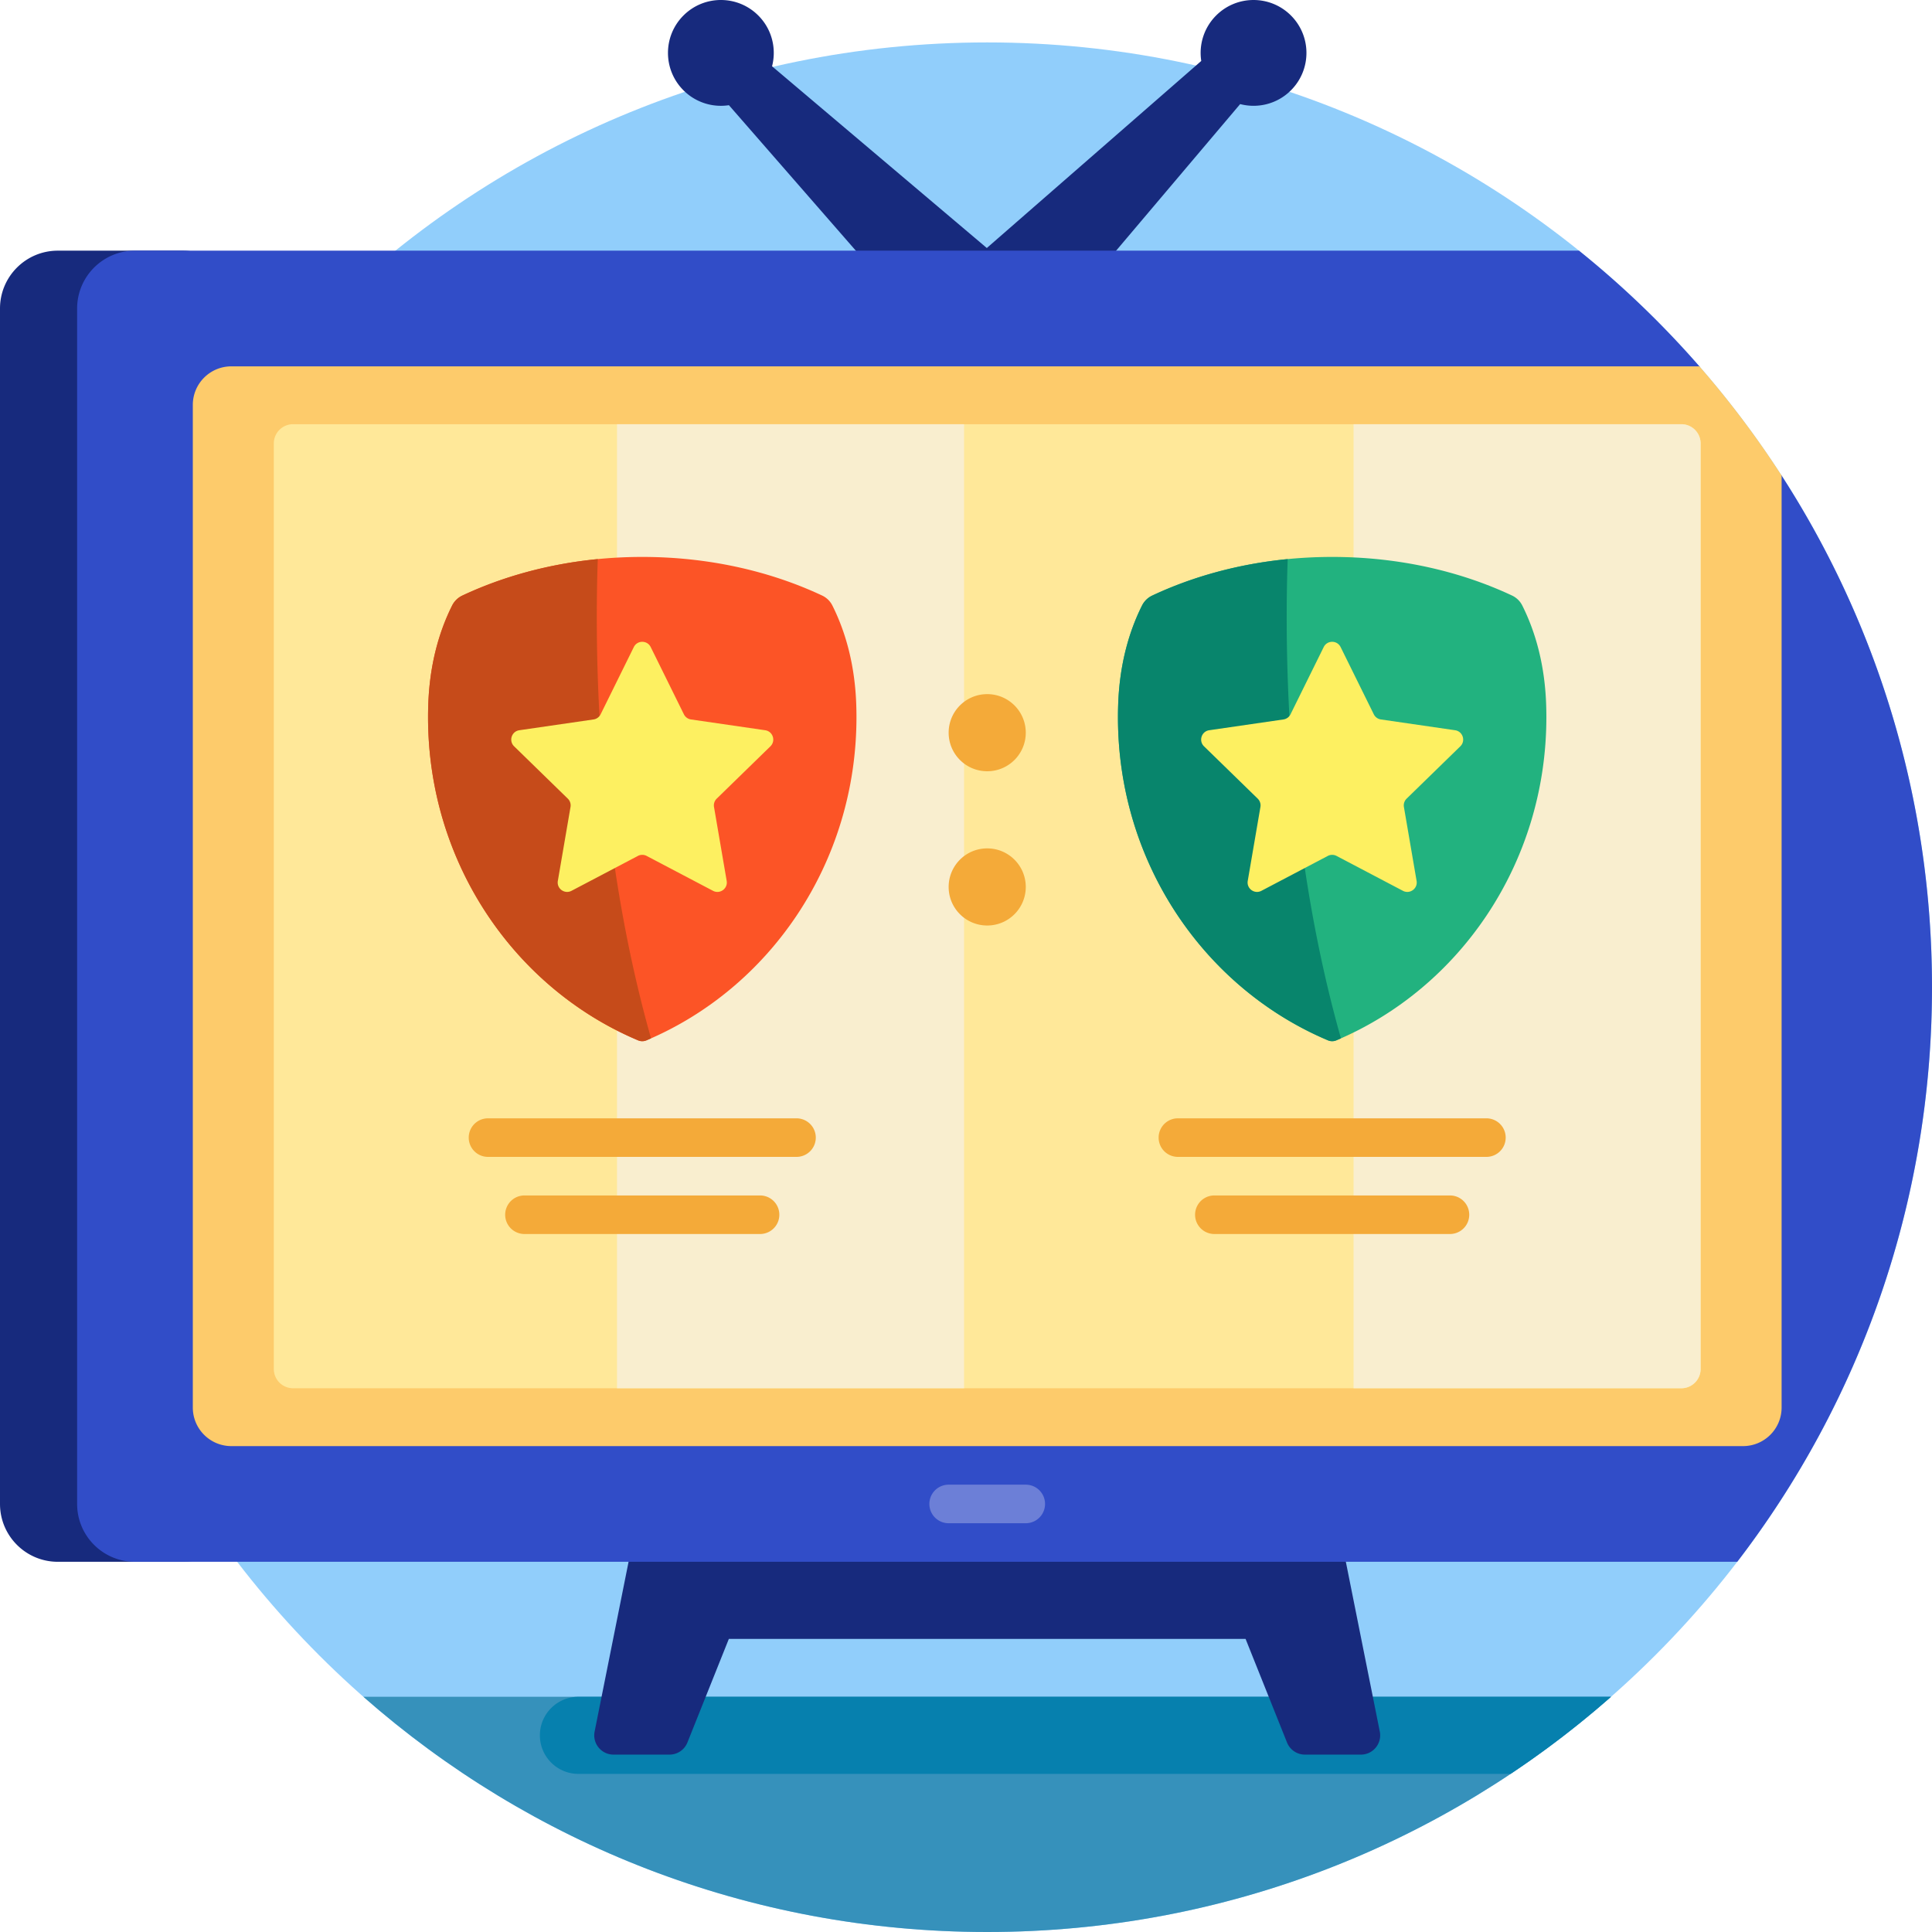 <svg height="512" viewBox="0 0 501 501" width="512" xmlns="http://www.w3.org/2000/svg"><path d="M501 256c0 135.31-109.69 245-245 245S11 391.31 11 256 120.69 11 256 11s245 109.69 245 245z" fill="#91cefb"/><path d="M417.773 440c-43.154 37.971-99.774 61-161.773 61s-118.619-23.029-161.773-61z" fill="#3691bb"/><path d="M391.727 460H150c-5.523 0-10-4.477-10-10s4.477-10 10-10h267.773a246.095 246.095 0 01-26.046 20z" fill="#0680ae"/><path d="M177.235 23.418c-5.357-5.357-5.357-14.043 0-19.4s14.043-5.357 19.4 0c3.569 3.569 4.759 8.615 3.573 13.171L255.9 64.313l55.607-48.508a13.697 13.697 0 013.858-11.786c5.357-5.357 14.043-5.357 19.4 0s5.357 14.043 0 19.4c-3.569 3.569-8.615 4.76-13.171 3.573l-52.79 62.388h-25.609l-54.174-62.102a13.704 13.704 0 01-11.786-3.86zM347 395H165l-10.804 54.019c-.619 3.094 1.748 5.981 4.903 5.981h14.516a5 5 0 004.642-3.143L189 425h134l10.743 26.857a5 5 0 004.642 3.143h14.516c3.155 0 5.522-2.887 4.903-5.981zM47.333 405H15c-8.284 0-15-6.716-15-15V80c0-8.284 6.716-15 15-15h32.333c8.284 0 15 6.716 15 15v310c0 8.284-6.715 15-15 15z" fill="#172a7d"/><path d="M501 256c0 56.056-18.826 107.715-50.5 149H35c-8.284 0-15-6.716-15-15V80c0-8.284 6.716-15 15-15h374.454a246.548 246.548 0 0131.226 30.003c1.223 1.402-2.996 3.692-1.805 5.122 5.325 6.39 12.463 15.584 17.125 22.5.915 1.357 5.111-.68 6 .697 24.678 38.236 39 83.785 39 132.678z" fill="#314dc8"/><path d="M266 395h-20a5 5 0 010-10h20a5 5 0 010 10z" fill="#6c7fd7"/><path d="M462 123.322V365c0 5.523-4.477 10-10 10H60c-5.523 0-10-4.477-10-10V105c0-5.523 4.477-10 10-10h380.677A245.873 245.873 0 01462 123.322z" fill="#fdcb6b"/><path d="M436 360H76a5 5 0 01-5-5V115a5 5 0 015-5h360a5 5 0 015 5v240a5 5 0 01-5 5z" fill="#ffe899"/><path d="M160 110h90v250h-90zm276 0h-85v250h85a5 5 0 005-5V115a5 5 0 00-5-5z" fill="#f9eecf"/><path d="M211.548 295a5 5 0 01-5 5h-80a5 5 0 010-10h80a5 5 0 015 5zm-14.452 15H136a5 5 0 000 10h61.096a5 5 0 000-10zm188.356-20h-80a5 5 0 000 10h80a5 5 0 000-10zM376 310h-61.096a5 5 0 000 10H376a5 5 0 000-10zM256 180c-5.523 0-10 4.477-10 10s4.477 10 10 10 10-4.477 10-10-4.477-10-10-10zm0 40c-5.523 0-10 4.477-10 10s4.477 10 10 10 10-4.477 10-10-4.477-10-10-10z" fill="#f4aa39"/><path d="M166.548 144.42c17.157 0 33.161 3.675 46.669 10.025a5.659 5.659 0 012.645 2.599c3.618 7.237 5.85 15.818 6.181 25.744.035 1.055.053 2.115.053 3.179 0 37.886-22.519 70.334-54.474 83.816a2.772 2.772 0 01-2.149 0C133.519 256.301 111 223.853 111 185.967c0-1.064.018-2.124.053-3.179.331-9.925 2.563-18.506 6.181-25.744a5.654 5.654 0 012.645-2.599c13.508-6.35 29.512-10.025 46.669-10.025z" fill="#fc5426"/><path d="M168.823 269.266a90.31 90.31 0 01-1.2.517 2.772 2.772 0 01-2.149 0C133.519 256.301 111 223.853 111 185.967c0-1.064.018-2.124.053-3.179.331-9.925 2.563-18.506 6.181-25.744a5.654 5.654 0 012.645-2.599c10.431-4.904 22.351-8.211 35.141-9.464a358.343 358.343 0 00-.21 8.054 471.746 471.746 0 00-.053 7.052c0 40.261 5.168 77.754 14.066 109.179z" fill="#c64b1a"/><path d="M345.452 144.42c17.157 0 33.161 3.675 46.669 10.025a5.659 5.659 0 012.645 2.599c3.618 7.237 5.85 15.818 6.181 25.744.035 1.055.053 2.115.053 3.179 0 37.886-22.519 70.334-54.474 83.816a2.772 2.772 0 01-2.149 0c-31.954-13.482-54.474-45.93-54.474-83.816 0-1.064.018-2.124.053-3.179.331-9.925 2.563-18.506 6.181-25.744a5.654 5.654 0 012.645-2.599c13.509-6.35 29.513-10.025 46.67-10.025z" fill="#22b27f"/><path d="M347.727 269.266a90.31 90.31 0 01-1.2.517 2.772 2.772 0 01-2.149 0c-31.954-13.482-54.474-45.93-54.474-83.816 0-1.064.018-2.124.053-3.179.331-9.925 2.563-18.506 6.181-25.744a5.654 5.654 0 012.645-2.599c10.431-4.904 22.351-8.211 35.141-9.464a358.343 358.343 0 00-.21 8.054 471.746 471.746 0 00-.053 7.052c0 40.261 5.168 77.754 14.066 109.179z" fill="#08856c"/><path d="M168.74 167.794l8.605 17.435a2.445 2.445 0 001.84 1.337l19.241 2.796c2.005.291 2.805 2.755 1.355 4.169l-13.923 13.571a2.443 2.443 0 00-.703 2.163l3.287 19.163c.342 1.997-1.753 3.519-3.546 2.576l-17.209-9.047a2.447 2.447 0 00-2.275 0l-17.209 9.047c-1.793.943-3.889-.58-3.546-2.576l3.287-19.163a2.443 2.443 0 00-.703-2.163l-13.923-13.571c-1.451-1.414-.65-3.877 1.355-4.169l19.241-2.796a2.445 2.445 0 001.84-1.337l8.605-17.435c.894-1.817 3.484-1.817 4.381 0zm178.904 0l8.605 17.435a2.445 2.445 0 001.84 1.337l19.241 2.796c2.005.291 2.805 2.755 1.355 4.169l-13.923 13.571a2.443 2.443 0 00-.703 2.163l3.287 19.163c.342 1.997-1.753 3.519-3.546 2.576l-17.209-9.047a2.447 2.447 0 00-2.275 0l-17.209 9.047c-1.793.943-3.889-.58-3.546-2.576l3.287-19.163a2.443 2.443 0 00-.703-2.163L312.22 193.53c-1.451-1.414-.65-3.877 1.354-4.169l19.241-2.796a2.445 2.445 0 001.84-1.337l8.605-17.435c.897-1.816 3.487-1.816 4.384.001z" fill="#fdf061"/></svg>